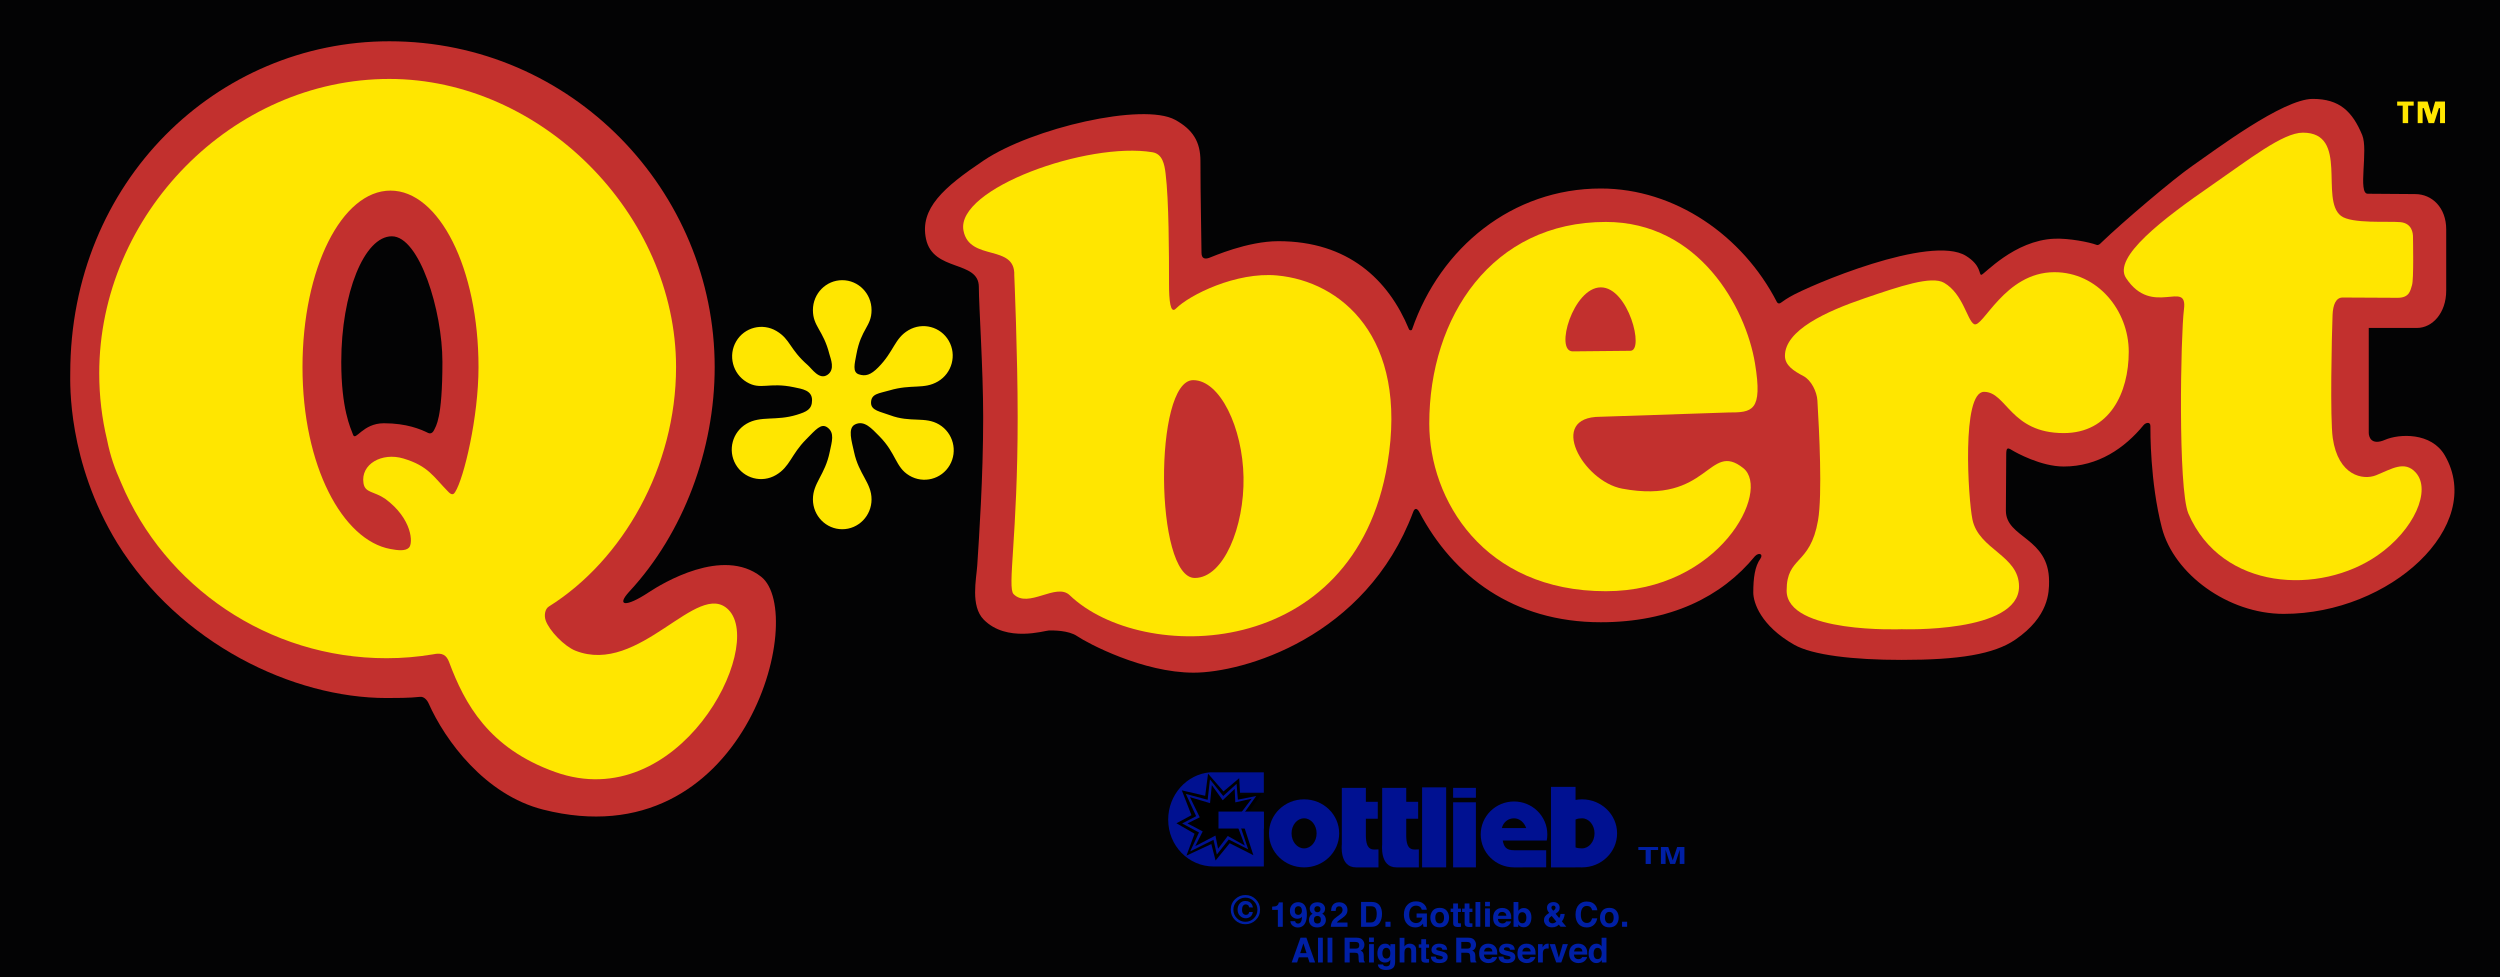 <?xml version="1.0" encoding="UTF-8" standalone="no"?>
<!-- Created with Inkscape (http://www.inkscape.org/) -->
<svg id="svg2" xmlns:rdf="http://www.w3.org/1999/02/22-rdf-syntax-ns#" xmlns="http://www.w3.org/2000/svg" xml:space="preserve" height="480.912" viewBox="0 0 1230.056 480.912" width="1230.056" version="1.1" xmlns:cc="http://creativecommons.org/ns#" xmlns:dc="http://purl.org/dc/elements/1.1/"><g id="g10" transform="matrix(1.25 0 0 -1.25 302.79 697.59)"><path id="path12" d="m741.813 173.342h-984.045v384.73h984.045v-384.73z" fill-rule="evenodd" fill="#030304"/><path id="path80" d="m57.384 331.053c-15.089 11.893-38.955-2.604-44.358-6.182-9.064-5.998-12.809-5.333-7.495 0.405 21.256 22.942 33.552 55.824 33.552 88.269 0 69.228-56.121 128.281-128.068 128.281-67.615 0-125.595-54.935-125.595-130.726 0-3.7-1.17-34.6 18.513-66.819 24.624-39.72 69.313-60.962 105.996-60.962 3.072 0 9.32-0.004 13.164 0.465 1.492 0.184 2.781-1.21 3.369-2.532 6.562-14.768 22.249-36.062 45.095-41.851 79.467-20.128 104.31 77.085 85.827 91.651m-128.736 57.79c-0.372-0.88-1.241-1.732-2.369-1.176-2.919 1.44-8.438 3.809-17.419 3.809-8.35 0-11.12-7.212-12.117-4.529-0.999 2.683-4.646 10.19-4.646 28.68 0 27.073 9.065 49.44 19.909 49.44 10.843 0 19.908-29.258 19.908-49.44 0-22.744-2.647-25.32-3.265-26.784z" fill="#c2302e"/><path id="path82" d="m720.11 378.791c-5.321 9.212-17.996 8.562-23.551 6.16-5.555-2.399-6.41 1.324-6.41 2.772v41.263h18.972c6.088 0 11.518 5.891 11.518 14.674v24.155c0 8.509-5.562 13.86-12.218 13.86-1.89 0-14.465 0.138-18.682 0.138-3.99 0 0.312 17.151-2.171 23.112-3.848 9.24-8.893 14.217-19.46 14.217-11.771 0-38.485-20.205-47.388-26.35-7.311-5.047-27.506-22.175-35.934-30.317-0.357-0.347-0.976-1.092-1.814-0.776-2.807 1.059-10.8 2.641-16.541 2.411-15.899-0.642-27.742-14.223-28.779-14.223s0.107 3.679-6.066 7.483c-13.906 8.568-61.504-11.569-69.404-16.208-1.079-0.634-2.164-1.343-3.222-2.121-0.688-0.58-1.396-0.596-1.837 0.256-13.394 26.005-40.034 44.573-69.263 44.573-34.709 0-63.139-23.159-74.266-55.447-0.188-0.546-1.009-0.488-1.248 0.089-8.053 19.45-23.916 34.621-51.377 34.621-12.279 0-25.884-6.089-27.291-6.574-1.73-0.595-2.978-0.228-2.978 2.058 0 3.838-0.418 22.095-0.418 36.096 0 7.579-3.014 12.373-9.93 16.176-12.614 6.937-56.377-3.23-75.384-15.984-15.791-10.592-25.257-18.931-22.703-30.902 2.79-13.071 20.792-8.267 20.792-18.875 0-7.376 1.709-32.126 1.709-51.287 0-23.689-1.621-47.269-2.336-58.328-0.34-5.298-2.76-15.97 2.567-21.354 8.978-9.076 23.926-4.307 25.594-4.263 1.667 0.046 7.754 0.112 11.184-2.233 4.081-2.786 25.875-14.367 45.82-14.367 19.328 0 67.827 13.63 86.416 63.23 0.598 1.691 1.568 1.601 2.468-0.094 13.259-25.079 36.979-43.288 71.382-43.288 27.361 0 47.546 9.946 60.705 26.015 1.628 1.649 3.389 0.763 2.085-1.057-2.121-2.957-2.76-7.543-2.76-13.257 0-3.922 2.884-13.019 16.086-20.546 7.183-4.097 23.228-5.979 42.337-5.979 22.52 0 36.309 2.195 44.744 7.993 13.214 9.078 13.26 18.684 13.26 22.925 0 17.391-16.998 16.978-16.998 27.846 0 5.524 0.136 22.051 0.136 22.051 0 2.811 0.544 2.813 2.173 1.803 1.628-1.009 11.493-6.494 20.454-6.494 13.558 0 24.054 7.283 31.395 16.246 0.879 1.074 2.726 1.475 2.726-0.282 0-1.755-0.181-22.002 4.527-40.118 4.705-18.117 25.986-33.853 47.967-33.853 41.949 0 79.437 34.601 63.414 62.351z" fill="#c2302e"/><g fill="#ffe600"><path id="path84" d="m506.272 310.402s46.222-1.648 46.222 16.808c0 12.324-15.903 14.449-18.35 26.422-1.662 8.12-4.348 50.203 4.576 50.203 8.923 0 10.316-16.235 31.361-16.235 18.054 0 25.599 15.783 25.599 32.019 0 16.235-12.256 31.316-29.249 31.316-19.7 0-28.246-22.35-31.661-20.435-2.702 1.513-4.285 11.905-11.754 16.251-4.979 2.896-17.437-1.361-31.212-6.051-15.424-5.25-31.451-12.651-31.451-22.702 0-3.749 3.502-5.978 7.247-7.935 3.149-1.647 5.327-6.218 5.531-9.635 0.708-11.753 2.001-37.054 0.25-47.179-3.112-17.963-12.36-13.906-12.36-27.661 0-17.018 45.251-15.187 45.251-15.187z"/><path id="path86" d="m127.434 390.971c-5.544 3.31-11.201 0.607-19.345 3.669-3.78 1.419-7.469 1.811-7.469 4.876 0 3.66 3.188 3.676 7.263 4.883 8.78 2.599 13.507 0.26 19.076 3.524 5.557 3.257 7.471 10.417 4.271 15.989-3.193 5.573-10.293 7.451-15.849 4.193-5.569-3.264-5.665-8.323-11.912-14.636-2.97-3.004-5.021-3.616-7.646-2.747-2.623 0.87-1.633 4.198-0.958 7.898 1.867 10.172 5.959 10.904 5.959 17.412 0 6.495-5.166 11.758-11.537 11.758-6.374 0-11.542-5.264-11.542-11.758 0-6.508 4.074-7.813 6.502-17.412 0.428-1.689 2.382-5.983-0.803-8.106-3.187-2.125-6.075 2.384-7.663 3.774-7.381 6.452-6.82 10.167-12.364 13.477-5.53 3.3-12.642 1.482-15.882-4.067-3.241-5.546-1.385-12.72 4.148-16.023 5.541-3.308 8.58 0.097 18.596-2.03 3.241-0.687 7.125-1.167 7.125-5.079 0-3.637-2.131-4.568-6.018-5.77-8.154-2.518-14.204-0.258-19.773-3.524-5.558-3.256-7.47-10.415-4.274-15.987 3.198-5.573 10.294-7.452 15.853-4.194 5.569 3.265 5.887 7.976 11.851 14.006 3.871 3.91 5.939 6.522 8.423 4.714 2.944-2.144 1.723-5.572 0.886-9.666-1.862-9.091-6.606-12.12-6.606-18.629 0-6.492 5.166-11.756 11.542-11.756 6.371 0 11.537 5.264 11.537 11.756 0 6.509-5.019 9.827-6.883 18.629-0.877 4.151-2.672 9.403 0.434 10.885 3.598 1.715 6.447-1.56 9.52-4.667 6.721-6.794 6.26-12.17 11.802-15.48 5.531-3.302 12.644-1.481 15.881 4.065 3.244 5.549 1.386 12.722-4.145 16.023z"/><path id="path88" d="m260.424 449.653c-16.068 1.467-34.469-7.666-39.81-13.063-2.205-2.228-2.696 3.366-2.696 9.69 0 12.107-0.049 32.905-1.355 43.497-0.438 3.582-1.194 7.702-5.163 8.368-25.388 4.254-77.518-14.273-74.396-30.821 2.331-12.344 20.499-5.091 20.002-17.671 0 0 1.333-30.924 1.333-55.81 0-47.005-4.162-67.042-1.612-69.619 5.798-5.862 16.785 4.658 22.09-0.433 28.362-27.221 112.138-26.292 125.082 51.774 8.309 50.113-18.527 71.812-43.477 74.087m-13.182-79.416c0.352-19.466-7.828-39.66-19.186-39.66-15.84 0-16.232 77.865-0.63 77.865 10.588 0 19.466-18.738 19.816-38.205z"/><path id="path90" d="m387.682 394.025 50.316 1.683c9.435 0 13.701 0.33 10.569 19.326-3.646 22.103-22.119 55.678-58.713 55.678-44.68 0-69.498-37.242-69.498-79.399 0-29.858 21.377-65.954 69.498-65.954 44.873 0 65.106 39.688 54.106 48.448-13.796 10.985-13.358-14.515-47.672-8.079-15.458 2.898-29.668 28.298-8.607 28.298m0.208 50.935c10.862 0 17.256-24.967 11.611-24.967l-22.676-0.229c-7.227 0 0.203 25.195 11.064 25.195z"/><path id="path92" d="m701.336 518.096h6.509v-1.612h-2.189v-6.88h-2.14v6.88h-2.18v1.612z"/><path id="path94" d="m716.286 518.096-1.495-5.17-1.487 5.17h-3.889v-8.493h1.94v5.898h0.47l1.871-5.898h2.18l1.868 5.898h0.469v-5.898h1.946v8.493h-3.873z"/><path id="path96" d="m679.868 440.963c4.041 0 21.65-0.113 21.65-0.113 4.799 0 5.003 3.022 5.653 4.967 0.737 2.203 0.396 17.6 0.396 18.975 0 1.376-0.306 5.418-5.011 5.845-4.708 0.427-19.142-0.723-23.324 2.457-8.472 6.444 3.258 32.761-15.001 32.761-7.895 0-21.099-10.478-35.748-20.589-19.325-13.337-39.239-28.501-33.863-36.645 10.322-15.654 24.334-0.249 22.796-12.258-1.297-10.142-2.406-70.289 1.715-80.387 13.131-30.572 51.865-32.171 74.441-16.535 14.524 10.06 21.306 25.745 15.075 32.625-4.421 4.886-9.488 1.392-15.628-1.068-5.098-2.044-14.892-0.223-17.039 14.669-1.093 7.608-0.406 40.204-0.073 48.43 0.16 4.073 1.337 6.865 3.961 6.865z"/><path id="path98" d="m44.521 318.051c-12.168 12.3-34.967-26.181-60.295-16.086-4.307 1.717-10.314 7.885-11.696 11.983-0.609 1.806-0.32 4.381 1.284 5.388 29.134 18.259 50.065 54.949 50.065 94.209 0 60.171-53.044 113.457-112.863 113.457-61.729 0-114.191-53.24-114.191-115.903 0-9.02 1.07-17.764 3.077-26.127 1.349-6.723 3.099-11.473 5.538-16.919 17.124-40.829 57.848-69.066 104.489-69.066 6.22 0 12.316 0.524 18.256 1.521 3.688 0.823 5.332-0.294 6.366-3.064 6.094-16.328 15.539-33.887 41.711-43.237 48.604-17.365 82.851 49.092 68.258 63.844m-107.595 46.347c-0.416-0.654-1.084-1.535-2.578-0.026-6.029 6.094-7.907 10.258-17.787 13.225-8.453 2.54-16.935-2.211-15.71-9.761 0.623-3.842 4.088-3.065 8.552-6.107 10.657-7.849 11.045-17.498 9.348-19.212-1.483-1.501-4.565-1.043-7.272-0.549-18.828 3.431-34.641 32.641-34.641 71.582 0 38.937 15.511 69.5 34.641 69.5 19.131 0 34.642-30.564 34.642-69.5 0-19.773-5.764-43.758-9.195-49.151z"/></g><g fill="#001191"><path id="path516" d="m326.999 216.657v31.5h-9.471v-31.5h9.471z"/><path id="path518" d="m338.712 216.657v25.618h-8.972v-25.618h8.972z"/><path id="path520" d="m338.712 244.07v3.887h-8.972v-3.887h8.972z"/><path id="path522" d="m271.078 243.442c-7.63 0-13.816-5.995-13.816-13.392 0-7.396 6.186-13.394 13.816-13.394 7.63 0 13.815 5.997 13.815 13.394 0 7.396-6.185 13.392-13.815 13.392m0-19.312c-2.725 0-4.934 2.65-4.934 5.921 0 3.269 2.209 5.92 4.934 5.92 2.726 0 4.934-2.651 4.934-5.92 0-3.271-2.208-5.921-4.934-5.921z"/><path id="path524" d="m380.468 243.442c-0.865 0-1.71-0.081-2.532-0.229v5.144h-9.668v-31.7h9.668v0.021c0.901-0.013 1.8-0.021 2.532-0.021 7.631 0 13.815 5.997 13.815 13.394 0 7.396-6.185 13.392-13.815 13.392m0-19.312c-0.806 0-1.724 0.086-2.532 0.369v11.006c0.782 0.345 1.691 0.466 2.532 0.466 2.726 0 4.935-2.651 4.935-5.92 0-3.271-2.209-5.921-4.935-5.921z"/><path id="path526" d="m353.713 223.403c-3.09 0-3.987 1.34-4.431 3.832h3.6 5.661 8.056c0.146 0.774 0.225 1.573 0.225 2.392 0 7.162-5.869 12.969-13.11 12.969s-13.11-5.807-13.11-12.969 5.869-12.97 13.11-12.97c0.145 0 12.66 0.012 12.66 0.012v6.734h-12.66m0 12.567c2.153 0 4.001-1.586 4.797-3.851h-9.594c0.611 2.491 2.644 3.851 4.797 3.851z"/><path id="path528" d="m295.4 229.268v6.528h4.685v6.679h-4.685v5.482h-9.47v-22.245s-1.045-9.055 5.583-9.055h8.847v7.078c-1.969 0-4.959-1.047-4.959 5.532z"/><path id="path530" d="m311.285 229.268v6.528h4.688v6.679h-4.688v5.482h-9.468v-22.245s-1.047-9.055 5.583-9.055h8.846v7.078c-1.97 0-4.961-1.047-4.961 5.532z"/><path id="path532" d="m235.442 238.422v1.598h2.774v6.013h17.013v8.044h-21.133c-9.234-0.741-16.507-8.856-16.507-18.644 0-10.277 8.015-18.425 17.903-18.425h19.738v21.414h-19.788z"/></g><g><path id="path534" d="m245.909 245.151-0.374 6.604-6.18-5.209-6.081 7.003-1.121-8.723-9.196 2.144 3.788-9.768-5.906-3.19 7.127-4.112-3.19-8.621 9.793 4.559 1.67-6.479 5.557 6.804 9.321-4.71-4.311 13.282 7.476 10.741-8.374-0.325z"/><path id="path536" d="m234.022 251.308-0.898-8.049-8.597 2.317 4.062-8.772-5.507-2.866 6.628-3.539-3.464-7.449 9.17 4.559 1.321-5.806 4.685 5.932 7.651-3.889-3.762 11.239 6.927 9.77-7.227-1.445-0.499 6.254-5.258-4.809-5.233 6.554z" fill="#001191"/><path id="path538" d="m250.477 243.707-6.479-1.463-0.231 5.316-4.719-4.485-4.286 5.98-0.698-7.11-7.908 2.359 3.854-7.94-4.851-2.394 6.014-3.156-2.924-5.781 7.942 4.152 1.029-5.183 3.821 5.018 6.713-3.755-3.722 9.936 6.446 8.506z"/><path id="path540" d="m255.23 231.944v6.679h-17.844v-6.679h17.844z" fill="#001191"/></g><g fill="#001fa5"><path id="path542" d="m252.02 195.9c-1.121-1.082-2.467-1.622-4.036-1.622-1.622 0-2.989 0.554-4.099 1.661-1.111 1.108-1.667 2.471-1.667 4.089 0 1.68 0.6 3.076 1.8 4.189 1.126 1.04 2.448 1.561 3.966 1.561 1.591 0 2.949-0.562 4.075-1.685 1.127-1.125 1.69-2.479 1.69-4.065 0-1.634-0.577-3.009-1.729-4.128m-7.4 7.42c-0.914-0.931-1.37-2.035-1.37-3.312 0-1.323 0.464-2.448 1.394-3.374 0.924-0.926 2.04-1.388 3.349-1.388 1.303 0 2.417 0.466 3.341 1.396 0.924 0.936 1.386 2.059 1.386 3.366 0 1.271-0.46 2.376-1.378 3.312-0.93 0.951-2.046 1.427-3.349 1.427-1.319 0-2.442-0.476-3.372-1.427m5.227-6.15c-0.551-0.365-1.121-0.548-1.709-0.548-0.877 0-1.635 0.312-2.273 0.937-0.639 0.624-0.958 1.443-0.958 2.458 0 0.946 0.274 1.753 0.824 2.419 0.55 0.666 1.304 0.999 2.262 0.999 0.609 0 1.138-0.128 1.586-0.382 0.729-0.414 1.183-1.139 1.359-2.173l-1.469 0.023c-0.088 0.475-0.274 0.794-0.56 0.958-0.238 0.152-0.5 0.229-0.785 0.229-0.43 0-0.781-0.176-1.057-0.527-0.273-0.352-0.411-0.881-0.411-1.589 0-0.703 0.151-1.214 0.454-1.531 0.303-0.318 0.667-0.478 1.092-0.478 0.389 0 0.683 0.106 0.882 0.32 0.199 0.214 0.327 0.481 0.385 0.805h1.438c-0.157-0.915-0.511-1.556-1.06-1.921z"/><path id="path544" d="m258.509 199.919v1.281c0.592 0.026 1.008 0.065 1.244 0.118 0.379 0.082 0.686 0.248 0.924 0.496 0.162 0.17 0.285 0.396 0.368 0.679 0.048 0.17 0.073 0.296 0.073 0.379h1.578v-9.594h-1.938v6.641h-2.25z"/><path id="path546" d="m266.39 201.995c0.594 0.637 1.365 0.955 2.314 0.955 1.46 0 2.461-0.646 3.004-1.938 0.309-0.732 0.464-1.697 0.464-2.893 0-1.16-0.148-2.129-0.444-2.905-0.567-1.478-1.607-2.217-3.121-2.217-0.722 0-1.37 0.212-1.945 0.634-0.576 0.424-0.905 1.04-0.989 1.851h1.875c0.044-0.282 0.164-0.512 0.36-0.688 0.195-0.177 0.455-0.265 0.779-0.265 0.626 0 1.066 0.347 1.319 1.042 0.138 0.383 0.224 0.941 0.26 1.676-0.172-0.216-0.354-0.381-0.549-0.494-0.353-0.212-0.786-0.317-1.302-0.317-0.763 0-1.439 0.263-2.029 0.79-0.591 0.525-0.886 1.285-0.886 2.276 0 1.026 0.296 1.857 0.89 2.494m3.178-3.805c0.434 0.272 0.651 0.745 0.651 1.419 0 0.541-0.128 0.971-0.384 1.287-0.255 0.317-0.605 0.476-1.049 0.476-0.324 0-0.603-0.091-0.834-0.271-0.363-0.282-0.546-0.76-0.546-1.433 0-0.567 0.116-0.993 0.349-1.277s0.591-0.426 1.074-0.426c0.262 0 0.508 0.075 0.738 0.225z"/><path id="path548" d="m273.356 197.398c0.242 0.437 0.598 0.765 1.066 0.985-0.466 0.309-0.77 0.644-0.909 1.003-0.14 0.359-0.21 0.696-0.21 1.01 0 0.697 0.264 1.292 0.791 1.784 0.527 0.492 1.271 0.738 2.232 0.738s1.705-0.246 2.232-0.739c0.527-0.492 0.791-1.088 0.791-1.785 0-0.314-0.069-0.65-0.209-1.011-0.139-0.36-0.441-0.673-0.906-0.938 0.474-0.265 0.83-0.614 1.069-1.051 0.239-0.436 0.358-0.923 0.358-1.46 0-0.807-0.299-1.492-0.897-2.059-0.599-0.565-1.435-0.849-2.508-0.849s-1.886 0.283-2.438 0.85c-0.552 0.566-0.828 1.253-0.828 2.06 0 0.537 0.121 1.024 0.365 1.461m1.955-2.446c0.245-0.262 0.584-0.393 1.016-0.393 0.433 0 0.771 0.131 1.016 0.393 0.245 0.262 0.367 0.63 0.367 1.104 0 0.492-0.125 0.865-0.373 1.12-0.25 0.255-0.586 0.383-1.01 0.383s-0.76-0.128-1.009-0.383-0.374-0.628-0.374-1.12c0-0.475 0.123-0.843 0.367-1.104m0.127 4.375c0.215-0.22 0.512-0.33 0.893-0.33 0.385 0 0.682 0.11 0.893 0.33 0.209 0.22 0.314 0.504 0.314 0.853 0 0.378-0.105 0.674-0.314 0.888-0.211 0.214-0.508 0.32-0.893 0.32-0.381 0-0.678-0.106-0.893-0.32-0.215-0.214-0.322-0.51-0.322-0.888 0-0.349 0.107-0.633 0.322-0.853z"/><path id="path550" d="m282.036 195.16c0.266 0.639 0.898 1.314 1.9 2.029 0.868 0.621 1.432 1.067 1.688 1.337 0.396 0.42 0.593 0.88 0.593 1.38 0 0.406-0.113 0.744-0.34 1.015-0.227 0.27-0.551 0.404-0.972 0.404-0.577 0-0.97-0.215-1.179-0.645-0.12-0.249-0.191-0.644-0.213-1.184h-1.812c0.031 0.817 0.179 1.479 0.443 1.983 0.504 0.959 1.398 1.438 2.684 1.438 1.016 0 1.824-0.282 2.425-0.845 0.601-0.562 0.901-1.309 0.901-2.235 0-0.711-0.213-1.343-0.639-1.895-0.28-0.367-0.74-0.774-1.379-1.225l-0.759-0.536c-0.476-0.334-0.8-0.577-0.976-0.727-0.176-0.15-0.323-0.324-0.443-0.522h4.211v-1.656h-6.578c0.018 0.687 0.165 1.314 0.443 1.882z"/><path id="path552" d="m299.216 202.832c0.684-0.226 1.237-0.639 1.661-1.239 0.339-0.485 0.571-1.011 0.694-1.577 0.123-0.564 0.186-1.104 0.186-1.616 0-1.298-0.26-2.398-0.781-3.299-0.705-1.215-1.795-1.822-3.268-1.822h-4.201v9.766h4.201c0.604-0.009 1.107-0.079 1.508-0.212m-3.725-1.476v-6.391h1.873c0.958 0 1.627 0.476 2.004 1.429 0.207 0.521 0.311 1.145 0.311 1.866 0 0.996-0.155 1.762-0.465 2.295-0.311 0.534-0.927 0.801-1.85 0.801h-1.873z"/><path id="path554" d="m303.108 193.278h2v1.984h-2v-1.984z"/><path id="path556" d="m317.39 199.981c-0.154 0.664-0.532 1.128-1.134 1.392-0.336 0.145-0.709 0.218-1.12 0.218-0.787 0-1.434-0.296-1.939-0.888-0.507-0.592-0.76-1.481-0.76-2.67 0-1.196 0.274-2.043 0.822-2.541 0.548-0.496 1.171-0.745 1.869-0.745 0.686 0 1.247 0.197 1.685 0.591 0.438 0.395 0.707 0.911 0.809 1.55h-2.263v1.625h4.062v-5.234h-1.344l-0.203 1.219c-0.393-0.461-0.746-0.786-1.06-0.975-0.538-0.329-1.2-0.494-1.986-0.494-1.293 0-2.353 0.447-3.178 1.342-0.861 0.898-1.292 2.128-1.292 3.688 0 1.577 0.435 2.842 1.304 3.793 0.869 0.952 2.018 1.428 3.447 1.428 1.239 0 2.235-0.314 2.987-0.943s1.183-1.413 1.293-2.354h-2z"/><path id="path558" d="m327.238 194.171c-0.608-0.751-1.533-1.127-2.773-1.127-1.24 0-2.165 0.376-2.774 1.127-0.608 0.751-0.913 1.655-0.913 2.714 0 1.039 0.305 1.94 0.913 2.703 0.609 0.762 1.534 1.144 2.774 1.144 1.24 0 2.165-0.382 2.773-1.144 0.609-0.763 0.914-1.664 0.914-2.703 0-1.059-0.305-1.963-0.914-2.714m-1.515 1.026c0.296 0.393 0.444 0.953 0.444 1.678 0 0.726-0.148 1.284-0.444 1.676-0.296 0.391-0.72 0.587-1.271 0.587s-0.977-0.196-1.274-0.587c-0.299-0.392-0.447-0.95-0.447-1.676 0-0.725 0.148-1.285 0.447-1.678 0.298-0.395 0.723-0.591 1.274-0.591s0.976 0.196 1.271 0.591z"/><path id="path560" d="m328.761 199.091v1.328h1v2.031h1.891v-2.031h1.172v-1.328h-1.172v-3.808c0-0.295 0.037-0.479 0.112-0.552 0.075-0.073 0.305-0.109 0.688-0.109 0.058 0 0.118 0.003 0.182 0.008 0.065 0.005 0.127 0.013 0.189 0.023v-1.406l-0.901-0.062c-0.898-0.03-1.512 0.124-1.841 0.464-0.214 0.216-0.32 0.549-0.32 1v4.442h-1z"/><path id="path562" d="m333.274 199.091v1.328h1v2.031h1.891v-2.031h1.172v-1.328h-1.172v-3.808c0-0.295 0.037-0.479 0.112-0.552 0.075-0.073 0.305-0.109 0.688-0.109 0.058 0 0.118 0.003 0.183 0.008 0.064 0.005 0.126 0.013 0.188 0.023v-1.406l-0.9-0.062c-0.899-0.03-1.513 0.124-1.842 0.464-0.214 0.216-0.32 0.549-0.32 1v4.442h-1z"/><path id="path564" d="m340.444 193.278h-1.891v9.75h1.891v-9.75z"/><path id="path566" d="m344.226 203.091h-1.906v-1.734h1.906v1.734m-1.906-9.812h1.906v7.219h-1.906v-7.219z"/><path id="path568" d="m350.754 200.348c0.502-0.225 0.917-0.579 1.244-1.063 0.295-0.427 0.486-0.922 0.574-1.485 0.051-0.33 0.071-0.807 0.061-1.427h-5.251c0.029-0.726 0.282-1.233 0.758-1.524 0.29-0.182 0.638-0.272 1.045-0.272 0.432 0 0.783 0.11 1.053 0.331 0.147 0.119 0.277 0.285 0.391 0.497h1.91c-0.051-0.429-0.284-0.864-0.698-1.306-0.646-0.703-1.55-1.054-2.711-1.054-0.959 0-1.806 0.296-2.538 0.887-0.733 0.591-1.1 1.552-1.1 2.884 0 1.248 0.33 2.205 0.992 2.871 0.661 0.666 1.52 0.999 2.575 0.999 0.627 0 1.191-0.112 1.694-0.337m-2.833-1.63c-0.269-0.27-0.438-0.635-0.507-1.096h3.281c-0.035 0.491-0.204 0.864-0.508 1.118-0.304 0.255-0.68 0.382-1.129 0.382-0.489 0-0.868-0.135-1.138-0.404z"/><path id="path570" d="m359.754 199.628c0.538-0.684 0.808-1.566 0.808-2.646 0-1.12-0.266-2.049-0.798-2.786-0.531-0.736-1.273-1.104-2.227-1.104-0.599 0-1.079 0.12-1.442 0.358-0.218 0.142-0.452 0.39-0.705 0.744v-0.915h-1.859v9.75h1.891v-3.469c0.239 0.334 0.504 0.589 0.792 0.765 0.341 0.219 0.775 0.329 1.303 0.329 0.953 0 1.699-0.342 2.238-1.025m-1.583-4.386c0.271 0.393 0.406 0.908 0.406 1.548 0 0.512-0.066 0.935-0.199 1.271-0.254 0.635-0.72 0.952-1.399 0.952-0.689 0-1.162-0.312-1.42-0.933-0.133-0.331-0.2-0.759-0.2-1.283 0-0.617 0.138-1.129 0.413-1.535 0.275-0.405 0.695-0.608 1.26-0.608 0.489 0 0.869 0.196 1.14 0.589z"/><path id="path572" d="m365.935 197.362c0.291 0.419 0.767 0.833 1.428 1.243l0.204 0.126c-0.28 0.317-0.497 0.642-0.65 0.972-0.153 0.331-0.23 0.675-0.23 1.032 0 0.71 0.24 1.265 0.721 1.663 0.479 0.398 1.102 0.599 1.866 0.599 0.698 0 1.274-0.204 1.73-0.612 0.455-0.408 0.683-0.931 0.683-1.566 0-0.574-0.136-1.04-0.408-1.397s-0.673-0.688-1.2-0.993l1.396-1.697c0.16 0.229 0.284 0.477 0.372 0.744 0.087 0.269 0.133 0.552 0.137 0.851h1.672c-0.031-0.592-0.174-1.19-0.428-1.795-0.141-0.34-0.368-0.716-0.684-1.126l1.768-2.126h-2.281l-0.682 0.833c-0.329-0.306-0.636-0.531-0.921-0.677-0.507-0.261-1.091-0.391-1.754-0.391-0.996 0-1.774 0.291-2.334 0.873-0.561 0.582-0.841 1.228-0.841 1.938 0 0.587 0.145 1.089 0.437 1.508m1.838-2.337c0.267-0.269 0.607-0.403 1.023-0.403 0.312 0 0.609 0.071 0.889 0.213 0.279 0.143 0.507 0.301 0.682 0.476l-1.813 2.216c-0.479-0.313-0.794-0.589-0.948-0.827-0.154-0.238-0.231-0.5-0.231-0.787 0-0.322 0.134-0.617 0.399-0.887m0.838 5.23c0.081-0.129 0.257-0.357 0.528-0.686 0.271 0.186 0.466 0.344 0.583 0.473 0.227 0.239 0.339 0.498 0.339 0.778 0 0.204-0.067 0.386-0.203 0.546-0.136 0.159-0.341 0.239-0.617 0.239-0.172 0-0.332-0.047-0.481-0.14-0.226-0.138-0.339-0.355-0.339-0.652 0-0.178 0.064-0.364 0.19-0.559z"/><path id="path574" d="m379.28 202.013c0.783 0.802 1.781 1.203 2.991 1.203 1.62 0 2.804-0.539 3.553-1.616 0.414-0.604 0.636-1.212 0.667-1.821h-2.031c-0.13 0.47-0.296 0.825-0.499 1.064-0.362 0.426-0.899 0.639-1.611 0.639-0.726 0-1.297-0.299-1.716-0.896-0.418-0.598-0.627-1.442-0.627-2.535 0-1.094 0.22-1.912 0.66-2.456 0.441-0.544 1.001-0.816 1.681-0.816 0.696 0 1.228 0.233 1.593 0.699 0.202 0.251 0.37 0.627 0.504 1.129h2.031c-0.175-1.063-0.62-1.929-1.337-2.595-0.717-0.666-1.635-0.999-2.754-0.999-1.386 0-2.475 0.449-3.268 1.349-0.793 0.904-1.188 2.143-1.188 3.717 0 1.701 0.45 3.013 1.352 3.935z"/><path id="path576" d="m394.007 194.171c-0.609-0.751-1.534-1.127-2.774-1.127-1.24 0-2.165 0.376-2.773 1.127-0.609 0.751-0.914 1.655-0.914 2.714 0 1.039 0.305 1.94 0.914 2.703 0.608 0.762 1.533 1.144 2.773 1.144 1.24 0 2.165-0.382 2.774-1.144 0.608-0.763 0.913-1.664 0.913-2.703 0-1.059-0.305-1.963-0.913-2.714m-1.515 1.026c0.296 0.393 0.443 0.953 0.443 1.678 0 0.726-0.147 1.284-0.443 1.676-0.296 0.391-0.72 0.587-1.271 0.587-0.553 0-0.978-0.196-1.275-0.587-0.298-0.392-0.447-0.95-0.447-1.676 0-0.725 0.149-1.285 0.447-1.678 0.298-0.395 0.723-0.591 1.275-0.591 0.552 0 0.976 0.196 1.271 0.591z"/><path id="path578" d="m396.231 195.263h2v-1.984h-2v1.984z"/><path id="path580" d="m269.673 188.989h2.316l3.439-9.766h-2.21l-0.644 2.016h-3.58l-0.663-2.016h-2.138l3.479 9.766m-0.127-6.078h2.494l-1.229 3.846-1.266-3.846z"/><path id="path582" d="m278.451 179.224h-1.891v9.75h1.891v-9.75z"/><path id="path584" d="m282.218 179.224h-1.891v9.75h1.891v-9.75z"/><path id="path586" d="m293.241 188.738c0.359-0.154 0.664-0.382 0.914-0.682 0.207-0.247 0.371-0.52 0.491-0.819 0.12-0.3 0.181-0.642 0.181-1.025 0-0.463-0.115-0.918-0.348-1.365s-0.615-0.764-1.149-0.948c0.448-0.181 0.765-0.438 0.952-0.771 0.186-0.333 0.279-0.844 0.279-1.53v-0.658c0-0.448 0.018-0.752 0.053-0.911 0.053-0.253 0.176-0.439 0.369-0.559v-0.246h-2.234c-0.062 0.217-0.107 0.393-0.134 0.525-0.054 0.274-0.083 0.557-0.087 0.845l-0.014 0.911c-0.008 0.625-0.115 1.041-0.322 1.25-0.208 0.208-0.596 0.312-1.166 0.312h-1.996v-3.844h-2v9.766h4.671c0.667-0.014 1.181-0.097 1.54-0.251m-4.211-1.437v-2.625h2.201c0.438 0 0.766 0.053 0.984 0.159 0.387 0.186 0.58 0.552 0.58 1.101 0 0.592-0.188 0.989-0.561 1.192-0.211 0.115-0.526 0.173-0.947 0.173h-2.258z"/><path id="path588" d="m298.554 187.302h-1.906v1.734h1.906v-1.734m-1.906-0.859h1.906v-7.219h-1.906v7.219z"/><path id="path590" d="m303.946 186.465c0.457-0.19 0.827-0.538 1.108-1.046v1.023h1.859v-6.848c0-0.932-0.157-1.634-0.471-2.105-0.539-0.812-1.572-1.219-3.101-1.219-0.923 0-1.676 0.182-2.259 0.545-0.583 0.363-0.905 0.905-0.968 1.627h2.047c0.053-0.221 0.139-0.379 0.258-0.477 0.201-0.172 0.542-0.258 1.021-0.258 0.676 0 1.128 0.226 1.356 0.677 0.149 0.289 0.225 0.775 0.225 1.459v0.46c-0.181-0.306-0.374-0.534-0.581-0.687-0.373-0.283-0.859-0.425-1.457-0.425-0.924 0-1.661 0.326-2.213 0.979-0.552 0.652-0.828 1.536-0.828 2.65 0 1.075 0.267 1.979 0.799 2.71 0.531 0.732 1.285 1.099 2.261 1.099 0.36 0 0.675-0.056 0.942-0.165m0.626-5.205c0.301 0.337 0.451 0.873 0.451 1.608 0 0.691-0.144 1.218-0.429 1.579-0.285 0.361-0.668 0.542-1.147 0.542-0.653 0-1.105-0.314-1.353-0.943-0.131-0.334-0.197-0.747-0.197-1.237 0-0.424 0.07-0.801 0.21-1.131 0.253-0.615 0.706-0.923 1.36-0.923 0.436 0 0.803 0.168 1.105 0.505z"/><path id="path592" d="m313.871 186.398c0.363-0.154 0.661-0.391 0.894-0.708 0.198-0.27 0.319-0.547 0.363-0.832 0.044-0.285 0.065-0.75 0.065-1.395v-4.239h-1.922v4.397c0 0.39-0.065 0.703-0.197 0.942-0.172 0.336-0.497 0.504-0.976 0.504-0.496 0-0.872-0.167-1.129-0.501-0.257-0.334-0.386-0.811-0.386-1.43v-3.913h-1.891v9.719h1.891v-3.434c0.272 0.418 0.588 0.709 0.946 0.874 0.358 0.164 0.735 0.247 1.131 0.247 0.444 0 0.848-0.077 1.21-0.232z"/><path id="path594" d="m316.208 185.036v1.328h1v2.031h1.891v-2.031h1.172v-1.328h-1.172v-3.808c0-0.296 0.037-0.479 0.112-0.552 0.075-0.073 0.305-0.109 0.688-0.109 0.058 0 0.118 0.002 0.182 0.008 0.065 0.005 0.127 0.013 0.189 0.023v-1.406l-0.901-0.062c-0.898-0.031-1.512 0.123-1.841 0.463-0.214 0.217-0.32 0.55-0.32 1v4.443h-1z"/><path id="path596" d="m322.909 181.536c0.04-0.336 0.127-0.575 0.261-0.716 0.236-0.252 0.674-0.378 1.312-0.378 0.375 0 0.673 0.055 0.894 0.165 0.221 0.11 0.331 0.276 0.331 0.497 0 0.212-0.092 0.373-0.276 0.483-0.184 0.11-0.844 0.3-1.979 0.568-0.818 0.202-1.394 0.454-1.728 0.758-0.334 0.298-0.501 0.729-0.501 1.291 0 0.663 0.262 1.233 0.784 1.71 0.523 0.477 1.26 0.715 2.209 0.715 0.9 0 1.635-0.179 2.202-0.537 0.567-0.357 0.893-0.976 0.977-1.854h-1.891c-0.026 0.241-0.095 0.432-0.204 0.571-0.207 0.255-0.558 0.382-1.054 0.382-0.408 0-0.699-0.064-0.873-0.191-0.173-0.127-0.26-0.275-0.26-0.446 0-0.216 0.092-0.371 0.276-0.468 0.185-0.101 0.841-0.274 1.968-0.52 0.752-0.176 1.314-0.442 1.688-0.799 0.368-0.361 0.553-0.812 0.553-1.354 0-0.713-0.267-1.296-0.799-1.747-0.532-0.451-1.355-0.677-2.469-0.677-1.135 0-1.974 0.239-2.515 0.718-0.541 0.479-0.812 1.088-0.812 1.829h1.906z"/><path id="path598" d="m337.175 188.738c0.359-0.154 0.664-0.382 0.914-0.682 0.206-0.247 0.37-0.52 0.491-0.819 0.12-0.3 0.181-0.642 0.181-1.025 0-0.463-0.116-0.918-0.349-1.365-0.231-0.447-0.615-0.764-1.149-0.948 0.448-0.181 0.766-0.438 0.952-0.771 0.187-0.333 0.28-0.844 0.28-1.53v-0.658c0-0.448 0.018-0.752 0.053-0.911 0.053-0.253 0.176-0.439 0.369-0.559v-0.246h-2.234c-0.062 0.217-0.107 0.393-0.134 0.525-0.054 0.274-0.083 0.557-0.087 0.845l-0.014 0.911c-0.009 0.625-0.116 1.041-0.323 1.25-0.207 0.208-0.596 0.312-1.165 0.312h-1.996v-3.844h-2v9.766h4.67c0.668-0.014 1.182-0.097 1.541-0.251m-4.211-1.437v-2.625h2.201c0.438 0 0.766 0.053 0.984 0.159 0.387 0.186 0.58 0.552 0.58 1.101 0 0.592-0.188 0.989-0.562 1.192-0.21 0.115-0.525 0.173-0.946 0.173h-2.258z"/><path id="path600" d="m345.249 186.293c0.502-0.225 0.917-0.579 1.244-1.063 0.295-0.427 0.486-0.922 0.574-1.485 0.051-0.331 0.071-0.807 0.061-1.427h-5.251c0.029-0.726 0.281-1.233 0.758-1.525 0.289-0.181 0.638-0.271 1.045-0.271 0.432 0 0.782 0.11 1.053 0.331 0.147 0.119 0.277 0.285 0.39 0.497h1.911c-0.051-0.429-0.284-0.864-0.699-1.306-0.646-0.703-1.549-1.054-2.711-1.054-0.959 0-1.805 0.295-2.537 0.887-0.733 0.591-1.1 1.552-1.1 2.884 0 1.248 0.33 2.205 0.992 2.871 0.661 0.666 1.52 0.999 2.575 0.999 0.627 0 1.191-0.112 1.694-0.337m-2.833-1.63c-0.269-0.27-0.438-0.635-0.507-1.096h3.281c-0.035 0.491-0.204 0.864-0.508 1.118-0.304 0.255-0.681 0.382-1.13 0.382-0.488 0-0.867-0.135-1.137-0.404z"/><path id="path602" d="m349.541 181.536c0.04-0.336 0.128-0.575 0.261-0.716 0.236-0.252 0.674-0.378 1.312-0.378 0.374 0 0.672 0.055 0.893 0.165 0.221 0.11 0.331 0.276 0.331 0.497 0 0.212-0.092 0.373-0.276 0.483-0.184 0.11-0.844 0.3-1.979 0.568-0.817 0.202-1.394 0.454-1.728 0.758-0.334 0.298-0.501 0.729-0.501 1.291 0 0.663 0.262 1.233 0.785 1.71 0.522 0.477 1.259 0.715 2.208 0.715 0.9 0 1.635-0.179 2.202-0.537 0.567-0.357 0.893-0.976 0.977-1.854h-1.891c-0.026 0.241-0.095 0.432-0.204 0.571-0.206 0.255-0.558 0.382-1.054 0.382-0.408 0-0.699-0.064-0.872-0.191-0.174-0.127-0.261-0.275-0.261-0.446 0-0.216 0.093-0.371 0.276-0.468 0.185-0.101 0.841-0.274 1.969-0.52 0.751-0.176 1.313-0.442 1.687-0.799 0.368-0.361 0.553-0.812 0.553-1.354 0-0.713-0.267-1.296-0.798-1.747-0.533-0.451-1.355-0.677-2.469-0.677-1.136 0-1.975 0.239-2.516 0.718-0.541 0.479-0.812 1.088-0.812 1.829h1.906z"/><path id="path604" d="m360.326 186.293c0.502-0.225 0.917-0.579 1.244-1.063 0.295-0.427 0.486-0.922 0.574-1.485 0.051-0.331 0.071-0.807 0.061-1.427h-5.251c0.029-0.726 0.282-1.233 0.758-1.525 0.29-0.181 0.638-0.271 1.045-0.271 0.432 0 0.783 0.11 1.053 0.331 0.147 0.119 0.277 0.285 0.391 0.497h1.91c-0.051-0.429-0.284-0.864-0.698-1.306-0.646-0.703-1.55-1.054-2.711-1.054-0.959 0-1.806 0.295-2.538 0.887-0.733 0.591-1.1 1.552-1.1 2.884 0 1.248 0.33 2.205 0.992 2.871 0.661 0.666 1.52 0.999 2.575 0.999 0.627 0 1.191-0.112 1.694-0.337m-2.833-1.63c-0.269-0.27-0.438-0.635-0.507-1.096h3.281c-0.035 0.491-0.204 0.864-0.508 1.118-0.304 0.255-0.68 0.382-1.129 0.382-0.489 0-0.868-0.135-1.138-0.404z"/><path id="path606" d="m367.19 186.626c0.024-0.003 0.078-0.007 0.162-0.012v-1.906c-0.119 0.006-0.226 0.01-0.318 0.013-0.093 0.002-0.168 0.003-0.226 0.003-0.762 0-1.272-0.248-1.533-0.745-0.146-0.279-0.22-0.709-0.22-1.29v-3.465h-1.891v7.219h1.797v-1.242c0.292 0.481 0.546 0.81 0.762 0.986 0.354 0.295 0.812 0.443 1.378 0.443 0.035 0 0.065-0.002 0.089-0.004z"/><path id="path608" d="m372.896 186.442h2.025l-2.605-7.219h-1.988l-2.59 7.219h2.118l1.504-5.325 1.536 5.325z"/><path id="path610" d="m380.678 186.293c0.503-0.225 0.918-0.579 1.245-1.063 0.295-0.427 0.486-0.922 0.573-1.485 0.051-0.331 0.071-0.807 0.062-1.427h-5.252c0.029-0.726 0.282-1.233 0.759-1.525 0.289-0.181 0.638-0.271 1.045-0.271 0.432 0 0.782 0.11 1.053 0.331 0.146 0.119 0.277 0.285 0.39 0.497h1.91c-0.051-0.429-0.283-0.864-0.698-1.306-0.646-0.703-1.549-1.054-2.711-1.054-0.959 0-1.805 0.295-2.538 0.887-0.732 0.591-1.1 1.552-1.1 2.884 0 1.248 0.331 2.205 0.992 2.871 0.662 0.666 1.521 0.999 2.576 0.999 0.627 0 1.191-0.112 1.693-0.337m-2.832-1.63c-0.27-0.27-0.438-0.635-0.508-1.096h3.281c-0.034 0.491-0.203 0.864-0.507 1.118-0.304 0.255-0.681 0.382-1.13 0.382-0.488 0-0.868-0.135-1.137-0.404z"/><path id="path612" d="m387.363 186.343c0.339-0.19 0.614-0.455 0.826-0.794v3.425h1.906v-9.75h-1.828v0.974c-0.269-0.423-0.575-0.73-0.919-0.921-0.344-0.191-0.77-0.287-1.281-0.287-0.842 0-1.55 0.342-2.125 1.026-0.575 0.685-0.862 1.562-0.862 2.635 0 1.235 0.283 2.208 0.85 2.916 0.565 0.709 1.323 1.063 2.271 1.063 0.436 0 0.823-0.096 1.163-0.287m0.459-5.187c0.276 0.402 0.414 0.924 0.414 1.563 0 0.895-0.22 1.535-0.659 1.92-0.273 0.233-0.589 0.35-0.949 0.35-0.549 0-0.952-0.212-1.209-0.635-0.258-0.423-0.386-0.947-0.386-1.574 0-0.676 0.13-1.216 0.392-1.621 0.261-0.405 0.656-0.607 1.188-0.607 0.53 0 0.934 0.201 1.21 0.604z"/><path id="path614" d="m410.422 224.666v-1.174h-2.877v-5.492h-2.021v5.492h-2.877v1.174h7.775z"/><path id="path616" d="m417.921 224.666h2.861v-6.666h-1.84v4.509c0 0.129 0.002 0.312 0.006 0.545s0.006 0.414 0.006 0.54l-1.825-5.594h-1.958l-1.813 5.594c0-0.126 0.002-0.307 0.006-0.54s0.007-0.416 0.007-0.545v-4.509h-1.841v6.666h2.894l1.757-5.241 1.741 5.241z"/></g></g></svg>
